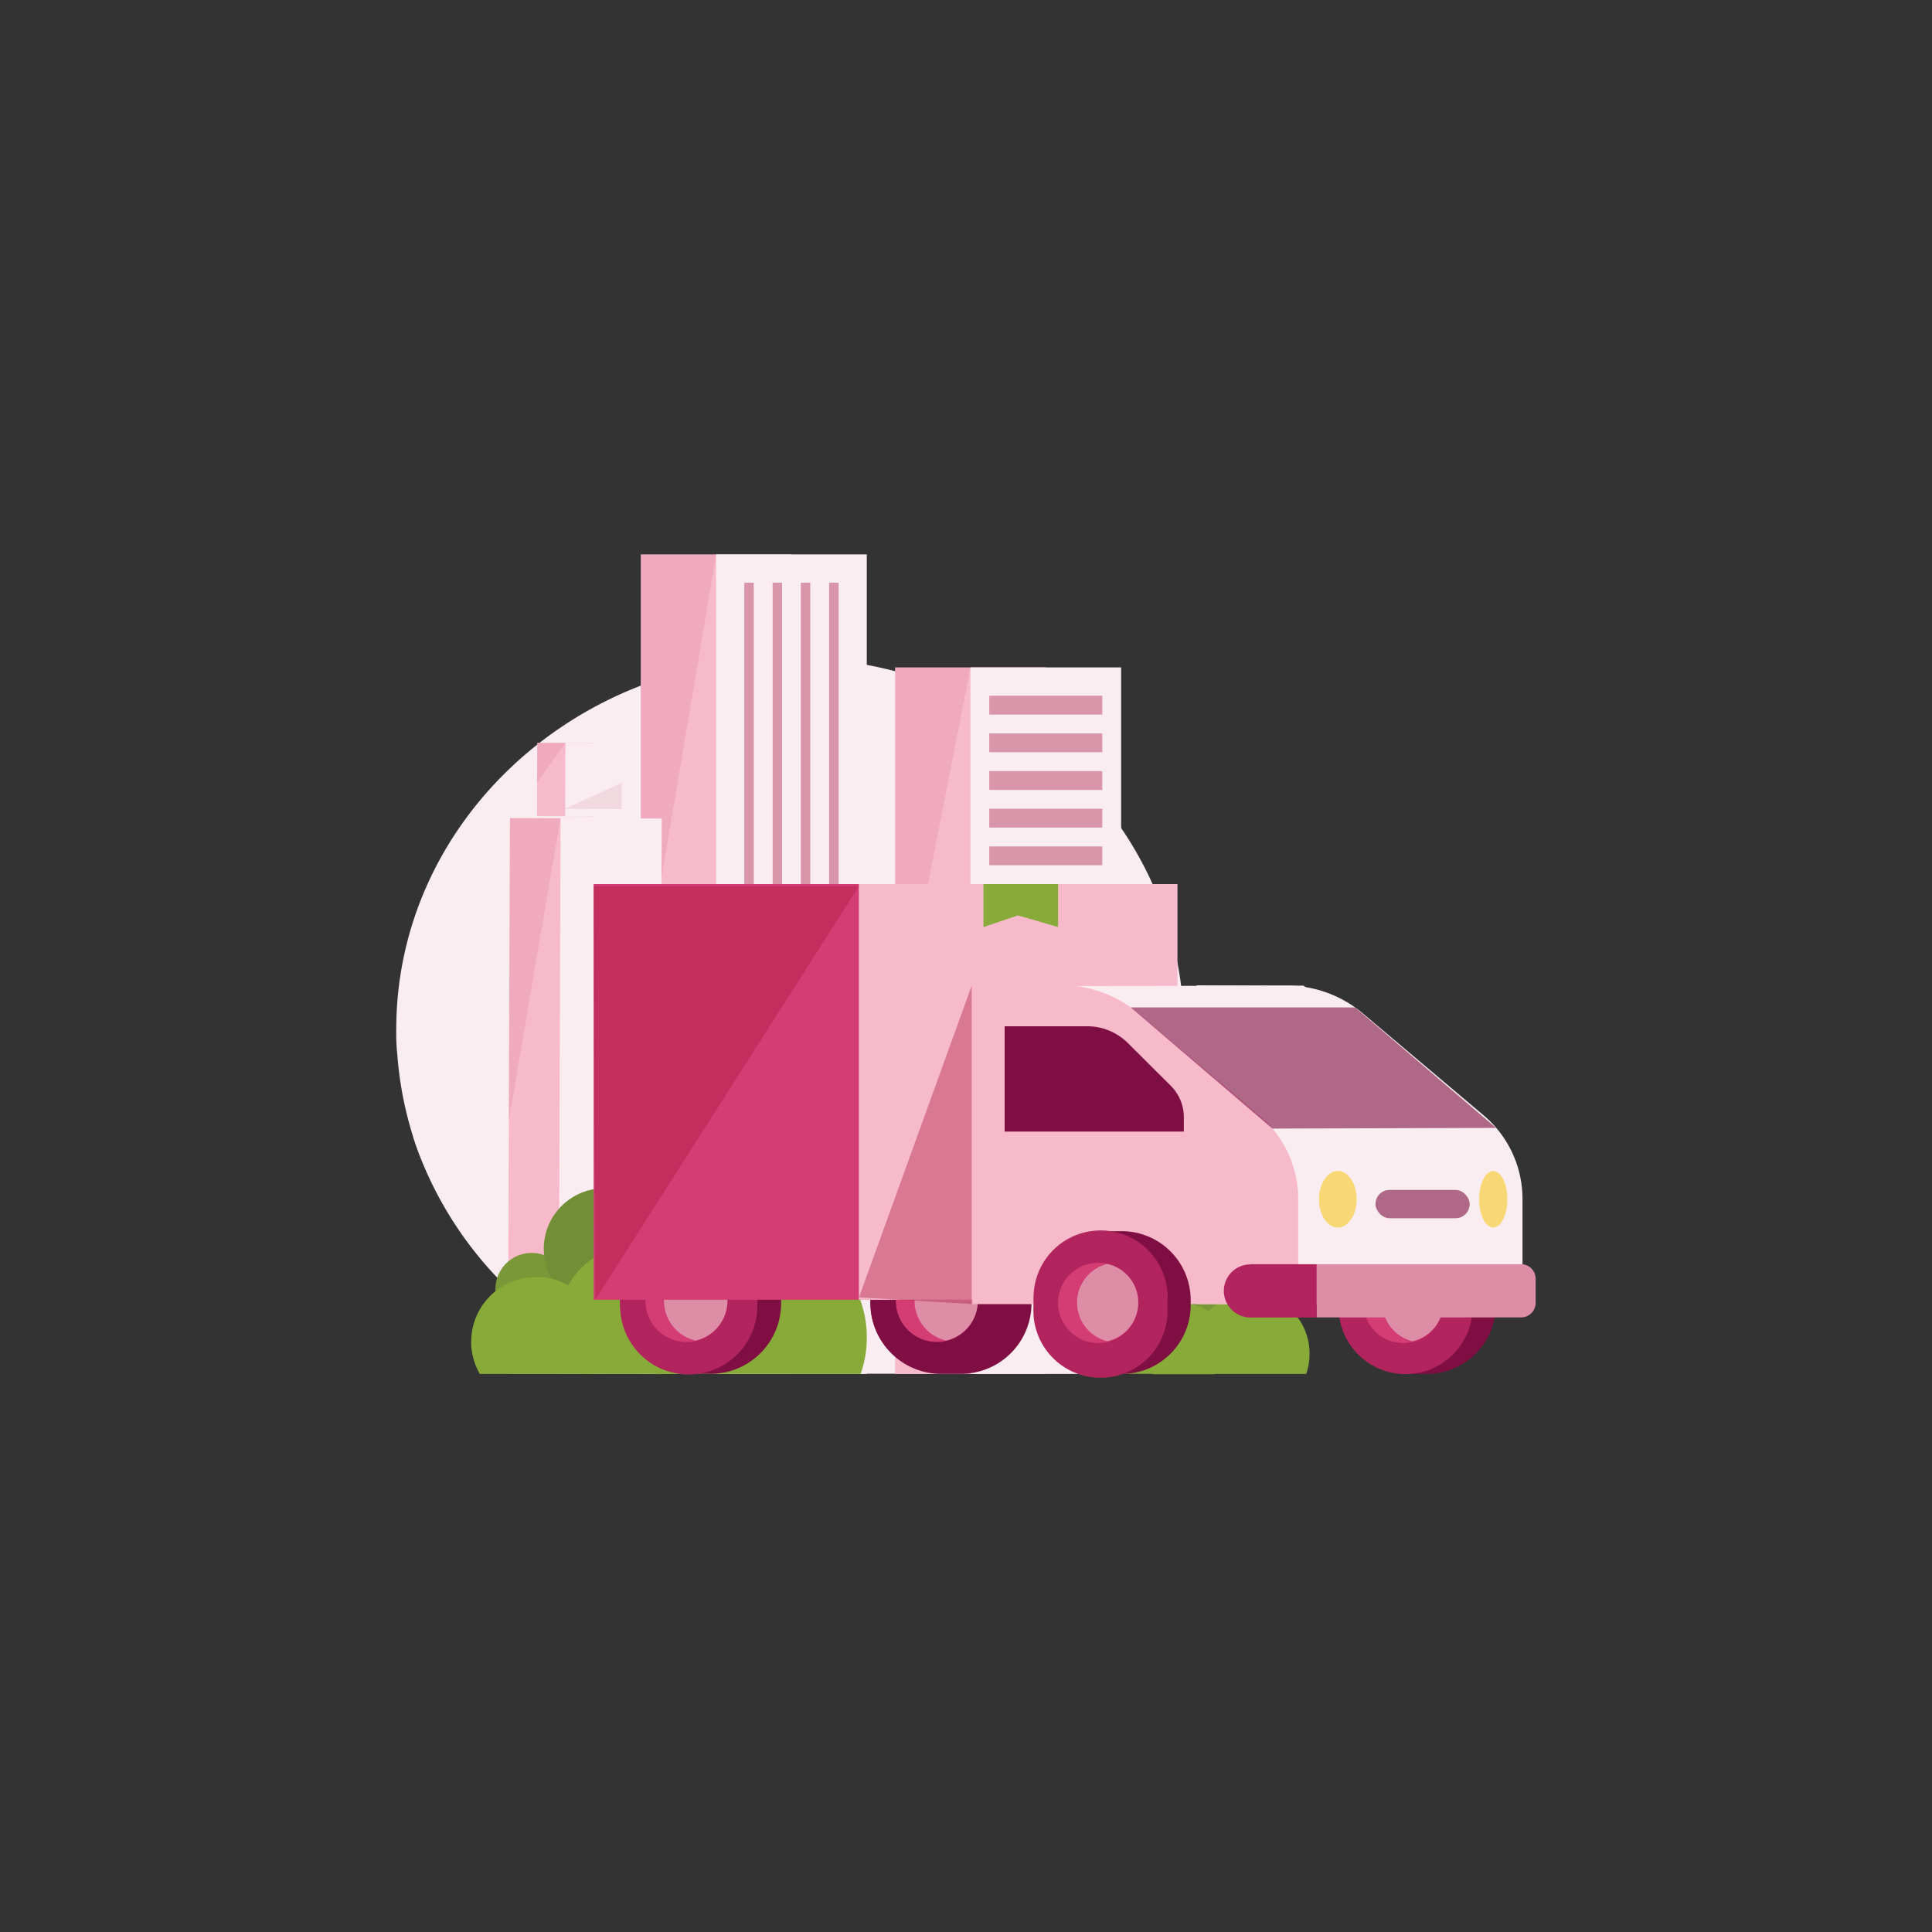 <svg id="Layer_2" data-name="Layer 2" xmlns="http://www.w3.org/2000/svg" viewBox="0 0 200 200"><rect x="0" y="0" width="200" height="200" fill="#333333" stroke="none"/><defs><style>.cls-1{fill:#f9edf1;}.cls-2{fill:#f7bacb;}.cls-3,.cls-4{fill:#ac1a43;}.cls-3{opacity:0.1;}.cls-12,.cls-3,.cls-4{isolation:isolate;}.cls-4{opacity:0.41;}.cls-5{fill:#b2245e;}.cls-6{fill:#7a9837;}.cls-7{fill:#738f36;}.cls-8{fill:#88aa39;}.cls-12,.cls-9{fill:#7f0f42;}.cls-10{fill:#d33d73;}.cls-11{fill:#dd8ea6;}.cls-12{opacity:0.6;}.cls-13{fill:#f8d775;}</style></defs><g id="Layer_2-2" data-name="Layer 2"><g id="Layer_1-2" data-name="Layer 1-2"><path class="cls-1" d="M122.55,106.56a36.16,36.16,0,0,1-2.08,12.14,33.89,33.89,0,0,1-2,4.69c-.39.75-.79,1.49-1.24,2.21a38.16,38.16,0,0,1-6.67,8.21l-.09.09a40.12,40.12,0,0,1-7.45,5.49,41,41,0,0,1-6,2.82H66.54c-.52-.19-1-.41-1.55-.62l-.36-.16c-.72-.31-1.41-.64-2.1-1l-.38-.19a29.18,29.18,0,0,1-2.77-1.59l-.19-.11h0c-.47-.28-.92-.59-1.37-.9s-.85-.59-1.26-.89a38.76,38.76,0,0,1-13.33-17.68c-.19-.53-.38-1.06-.53-1.61a37.45,37.45,0,0,1-1.57-8.29,20.64,20.64,0,0,1-.11-2.61c0-21.23,18.25-38.44,40.76-38.44a41.88,41.88,0,0,1,27.43,10,38.66,38.66,0,0,1,3.14,3c.31.34.62.67.91,1A37.1,37.1,0,0,1,118,88.88a34.32,34.32,0,0,1,2.44,5.51h0A36,36,0,0,1,122.55,106.56Z"/><rect class="cls-2" x="54.73" y="77.77" width="7.59" height="5.85" transform="translate(-22.37 138.94) rotate(-89.8)"/><rect class="cls-1" x="57.65" y="77.78" width="7.59" height="5.85" transform="translate(-19.47 141.87) rotate(-89.8)"/><polygon class="cls-3" points="58.55 76.9 55.6 81.03 55.62 76.89 58.55 76.9"/><rect class="cls-2" x="66.33" y="57.39" width="15.6" height="84.84"/><rect class="cls-1" x="74.13" y="57.39" width="15.6" height="84.84"/><polygon class="cls-3" points="74.14 57.39 66.33 103.58 66.33 57.39 74.14 57.39"/><rect class="cls-4" x="77.05" y="60.32" width="0.98" height="71.19"/><rect class="cls-4" x="79.98" y="60.32" width="0.98" height="71.19"/><rect class="cls-4" x="82.9" y="60.32" width="0.98" height="71.19"/><rect class="cls-4" x="85.83" y="60.32" width="0.98" height="71.19"/><path class="cls-5" d="M83,134.55H76.08v-5.49H83a2.75,2.75,0,0,1,2.75,2.75h0A2.75,2.75,0,0,1,83,134.56Z"/><rect class="cls-2" x="29.17" y="108.22" width="57.51" height="10.47" transform="translate(-55.74 170.99) rotate(-89.8)"/><rect class="cls-1" x="34.41" y="108.24" width="57.51" height="10.47" transform="translate(-50.53 176.24) rotate(-89.8)"/><polygon class="cls-3" points="58.02 84.71 52.67 116.01 52.8 84.69 58.02 84.71"/><rect class="cls-2" x="92.66" y="69.09" width="15.6" height="73.14"/><rect class="cls-1" x="100.46" y="69.09" width="15.6" height="73.14"/><polygon class="cls-3" points="100.47 69.09 92.66 108.91 92.66 69.09 100.47 69.09"/><rect class="cls-4" x="102.41" y="72.02" width="11.7" height="1.95"/><rect class="cls-4" x="102.41" y="75.92" width="11.7" height="1.95"/><rect class="cls-4" x="102.41" y="79.82" width="11.7" height="1.95"/><rect class="cls-4" x="102.41" y="83.72" width="11.7" height="1.95"/><rect class="cls-4" x="102.41" y="87.62" width="11.7" height="1.95"/><polygon class="cls-3" points="64.36 83.76 64.36 81.03 58.52 83.72 64.36 83.76"/><circle class="cls-6" cx="55.04" cy="133.46" r="3.76"/><circle class="cls-6" cx="72.59" cy="126.77" r="7.94"/><circle class="cls-7" cx="62.56" cy="129.28" r="6.27"/><path class="cls-8" d="M89.73,138.47a11.21,11.21,0,0,1-.64,3.76H67.8a12.52,12.52,0,0,1-.57-2.55c0-.41-.06-.81-.07-1.21a11.28,11.28,0,0,1,11.29-11.28,6.46,6.46,0,0,1,.88,0,5.77,5.77,0,0,1,1.18.15,8.76,8.76,0,0,1,1.6.42,11.25,11.25,0,0,1,7.62,10.67Z"/><path class="cls-8" d="M73.85,136.8a7.86,7.86,0,0,1-2.15,5.43H60.11A7.61,7.61,0,0,1,58,136.8a9.91,9.91,0,0,1,0-1.09,8.73,8.73,0,0,1,.43-1.69h0c.09-.26.21-.5.32-.76h0a.08.08,0,0,0,0-.07A7.93,7.93,0,0,1,64.86,129a5.65,5.65,0,0,1,1-.06,7.63,7.63,0,0,1,3,.47,8.3,8.3,0,0,1,4.76,5.28.08.08,0,0,1,0,.07A7.15,7.15,0,0,1,73.85,136.8Z"/><path class="cls-8" d="M62.15,138.89a6.48,6.48,0,0,1-.91,3.34H49.67l-.06-.11a6.81,6.81,0,0,1-.83-2.84v-.39a6.69,6.69,0,0,1,6.69-6.69h.58a5.85,5.85,0,0,1,1.11.19,5.63,5.63,0,0,1,1.64.68h0a6.68,6.68,0,0,1,3.29,5.76Z"/><circle class="cls-6" cx="116.57" cy="137.43" r="2.06"/><circle class="cls-6" cx="126.18" cy="133.76" r="4.35"/><circle class="cls-7" cx="120.69" cy="135.14" r="3.43"/><path class="cls-8" d="M135.56,140.17a5.83,5.83,0,0,1-.35,2.06H123.56a6.09,6.09,0,0,1-.32-1.39v-.67a6.25,6.25,0,0,1,1.88-4.43,6.15,6.15,0,0,1,4.3-1.75,4,4,0,0,1,.49,0,3.5,3.5,0,0,1,.65.08,4.29,4.29,0,0,1,.87.23,5.8,5.8,0,0,1,2,1.12A6.14,6.14,0,0,1,135.56,140.17Z"/><path class="cls-8" d="M126.87,139.26a4.32,4.32,0,0,1-1.18,3h-6.34a4.66,4.66,0,0,1-.71-1,4.49,4.49,0,0,1-.47-2q0-.3,0-.6a4.86,4.86,0,0,1,.23-.93h0c0-.14.12-.28.18-.41h0a4.34,4.34,0,0,1,3.44-2.38h.52a4,4,0,0,1,1.6.3,4.22,4.22,0,0,1,2.62,2.87h0A4,4,0,0,1,126.87,139.26Z"/><path class="cls-8" d="M120.46,140.39a3.41,3.41,0,0,1-.5,1.83h-6.33v-.06a3.85,3.85,0,0,1-.45-1.55v-.22a3.67,3.67,0,0,1,3.67-3.66h.32a2.9,2.9,0,0,1,.6.11,2.85,2.85,0,0,1,.9.37h0a3.59,3.59,0,0,1,1.25,1.23A3.52,3.52,0,0,1,120.46,140.39Z"/><path class="cls-9" d="M154.85,134.58v.51a7.14,7.14,0,0,1-7.14,7.14H145.5a7.15,7.15,0,0,1-6.93-7.14v-.51a7.13,7.13,0,0,1,6.93-7.13h2.21A7.14,7.14,0,0,1,154.85,134.58Z"/><path class="cls-5" d="M152.44,134.58v.51a6.94,6.94,0,0,1-13.87.52v-1a6.94,6.94,0,0,1,13.87-.53A4.68,4.68,0,0,1,152.44,134.58Z"/><path class="cls-10" d="M149.42,134.84a4.15,4.15,0,1,1-4.18-4.11,3.6,3.6,0,0,1,1,.11A4.1,4.1,0,0,1,149.42,134.84Z"/><path class="cls-11" d="M149.42,134.84a4.11,4.11,0,0,1-3.2,4,4.12,4.12,0,0,1,0-8A4.1,4.1,0,0,1,149.42,134.84Z"/><path class="cls-9" d="M80.86,134.39v.53a7.3,7.3,0,0,1-7.3,7.3H71.29a7.33,7.33,0,0,1-7.09-7.3v-.53a7.3,7.3,0,0,1,7.09-7.31h2.26A7.31,7.31,0,0,1,80.86,134.39Z"/><path class="cls-5" d="M78.39,134.39v.53a7.1,7.1,0,1,1-14.19,0v-.53a7.1,7.1,0,1,1,14.19,0Z"/><path class="cls-10" d="M75.3,134.66a4.24,4.24,0,1,1-4.25-4.22,3.57,3.57,0,0,1,1,.11A4.2,4.2,0,0,1,75.3,134.66Z"/><path class="cls-11" d="M75.3,134.66A4.21,4.21,0,0,1,72,138.77a4.22,4.22,0,0,1,0-8.22A4.2,4.2,0,0,1,75.3,134.66Z"/><path class="cls-9" d="M106.78,134.39v.53a7.3,7.3,0,0,1-7.31,7.3H97.21a7.32,7.32,0,0,1-7.1-7.3v-.53a7.32,7.32,0,0,1,7.1-7.31h2.26a7.31,7.31,0,0,1,7.31,7.31Z"/><path class="cls-9" d="M104.31,134.39v.53a7.1,7.1,0,0,1-14.2,0v-.53a7.1,7.1,0,0,1,14.2,0Z"/><path class="cls-10" d="M101.22,134.66A4.24,4.24,0,1,1,97,130.44a3.57,3.57,0,0,1,1,.11A4.2,4.2,0,0,1,101.22,134.66Z"/><path class="cls-11" d="M101.22,134.66a4.21,4.21,0,0,1-3.28,4.11,4.22,4.22,0,0,1,0-8.22A4.2,4.2,0,0,1,101.22,134.66Z"/><rect class="cls-10" x="61.45" y="91.52" width="55.62" height="43.03"/><rect class="cls-2" x="88.91" y="91.52" width="32.98" height="43.03"/><polygon class="cls-8" points="101.81 91.52 101.81 95.97 105.38 94.76 109.53 95.97 109.53 91.52 101.81 91.52"/><polygon class="cls-8" points="101.81 134.55 101.81 130.1 105.22 131.31 109.22 130.1 109.22 134.55 101.81 134.55"/><polygon class="cls-4" points="61.45 91.73 88.92 91.73 61.62 134.55 61.45 91.73"/><polygon class="cls-1" points="111 102.08 129.44 118.51 132.88 132.25 154.87 132.32 154.85 117.14 134.94 102.03 111 102.08"/><path class="cls-1" d="M123.88,102v33h33.73V124.17a11.34,11.34,0,0,0-4-8.69l-12.49-10.54a12.23,12.23,0,0,0-8-2.91Z"/><path class="cls-2" d="M100.66,102v33h33.73V124.17a11.38,11.38,0,0,0-4-8.69l-12.5-10.54A12.21,12.21,0,0,0,110,102Z"/><path class="cls-5" d="M129.44,130.87h6.87v5.52h-6.87a2.76,2.76,0,0,1-2.75-2.75h0a2.75,2.75,0,0,1,2.75-2.75h0Z"/><path class="cls-11" d="M136.31,130.87h21.15a1.5,1.5,0,0,1,1.51,1.51h0v2.47a1.51,1.51,0,0,1-1.48,1.53H136.31v-5.52Z"/><path class="cls-9" d="M104,117.14h18.55v-1.52a4.59,4.59,0,0,0-1.36-3.23L116.78,108a5.93,5.93,0,0,0-4.25-1.76H104Z"/><polygon class="cls-4" points="100.59 102.03 100.59 134.99 88.92 134.31 100.59 102.03"/><polygon class="cls-12" points="131.71 116.83 154.87 116.76 140.28 104.29 117.06 104.29 131.71 116.83"/><path class="cls-9" d="M123.26,134.58v.51a7.14,7.14,0,0,1-7.14,7.14h-2.21a7.15,7.15,0,0,1-6.89-7.14v-.51a7.13,7.13,0,0,1,6.93-7.13h2.17A7.14,7.14,0,0,1,123.26,134.58Z"/><path class="cls-5" d="M120.85,134.58v.51A6.94,6.94,0,1,1,107,136.26a7.62,7.62,0,0,1,0-1.17v-.51a6.94,6.94,0,0,1,13.87-.53,4.68,4.68,0,0,1,0,.53Z"/><path class="cls-10" d="M117.83,134.84a4.15,4.15,0,1,1-4.18-4.11,3.6,3.6,0,0,1,1,.11A4.1,4.1,0,0,1,117.83,134.84Z"/><path class="cls-11" d="M117.83,134.84a4.11,4.11,0,0,1-3.2,4,4.12,4.12,0,0,1,0-8A4.1,4.1,0,0,1,117.83,134.84Z"/><ellipse class="cls-13" cx="138.49" cy="124.15" rx="1.95" ry="2.93"/><ellipse class="cls-13" cx="154.58" cy="124.15" rx="1.46" ry="2.93"/><rect class="cls-12" x="142.39" y="123.18" width="9.75" height="2.93" rx="1.46"/></g></g></svg>
